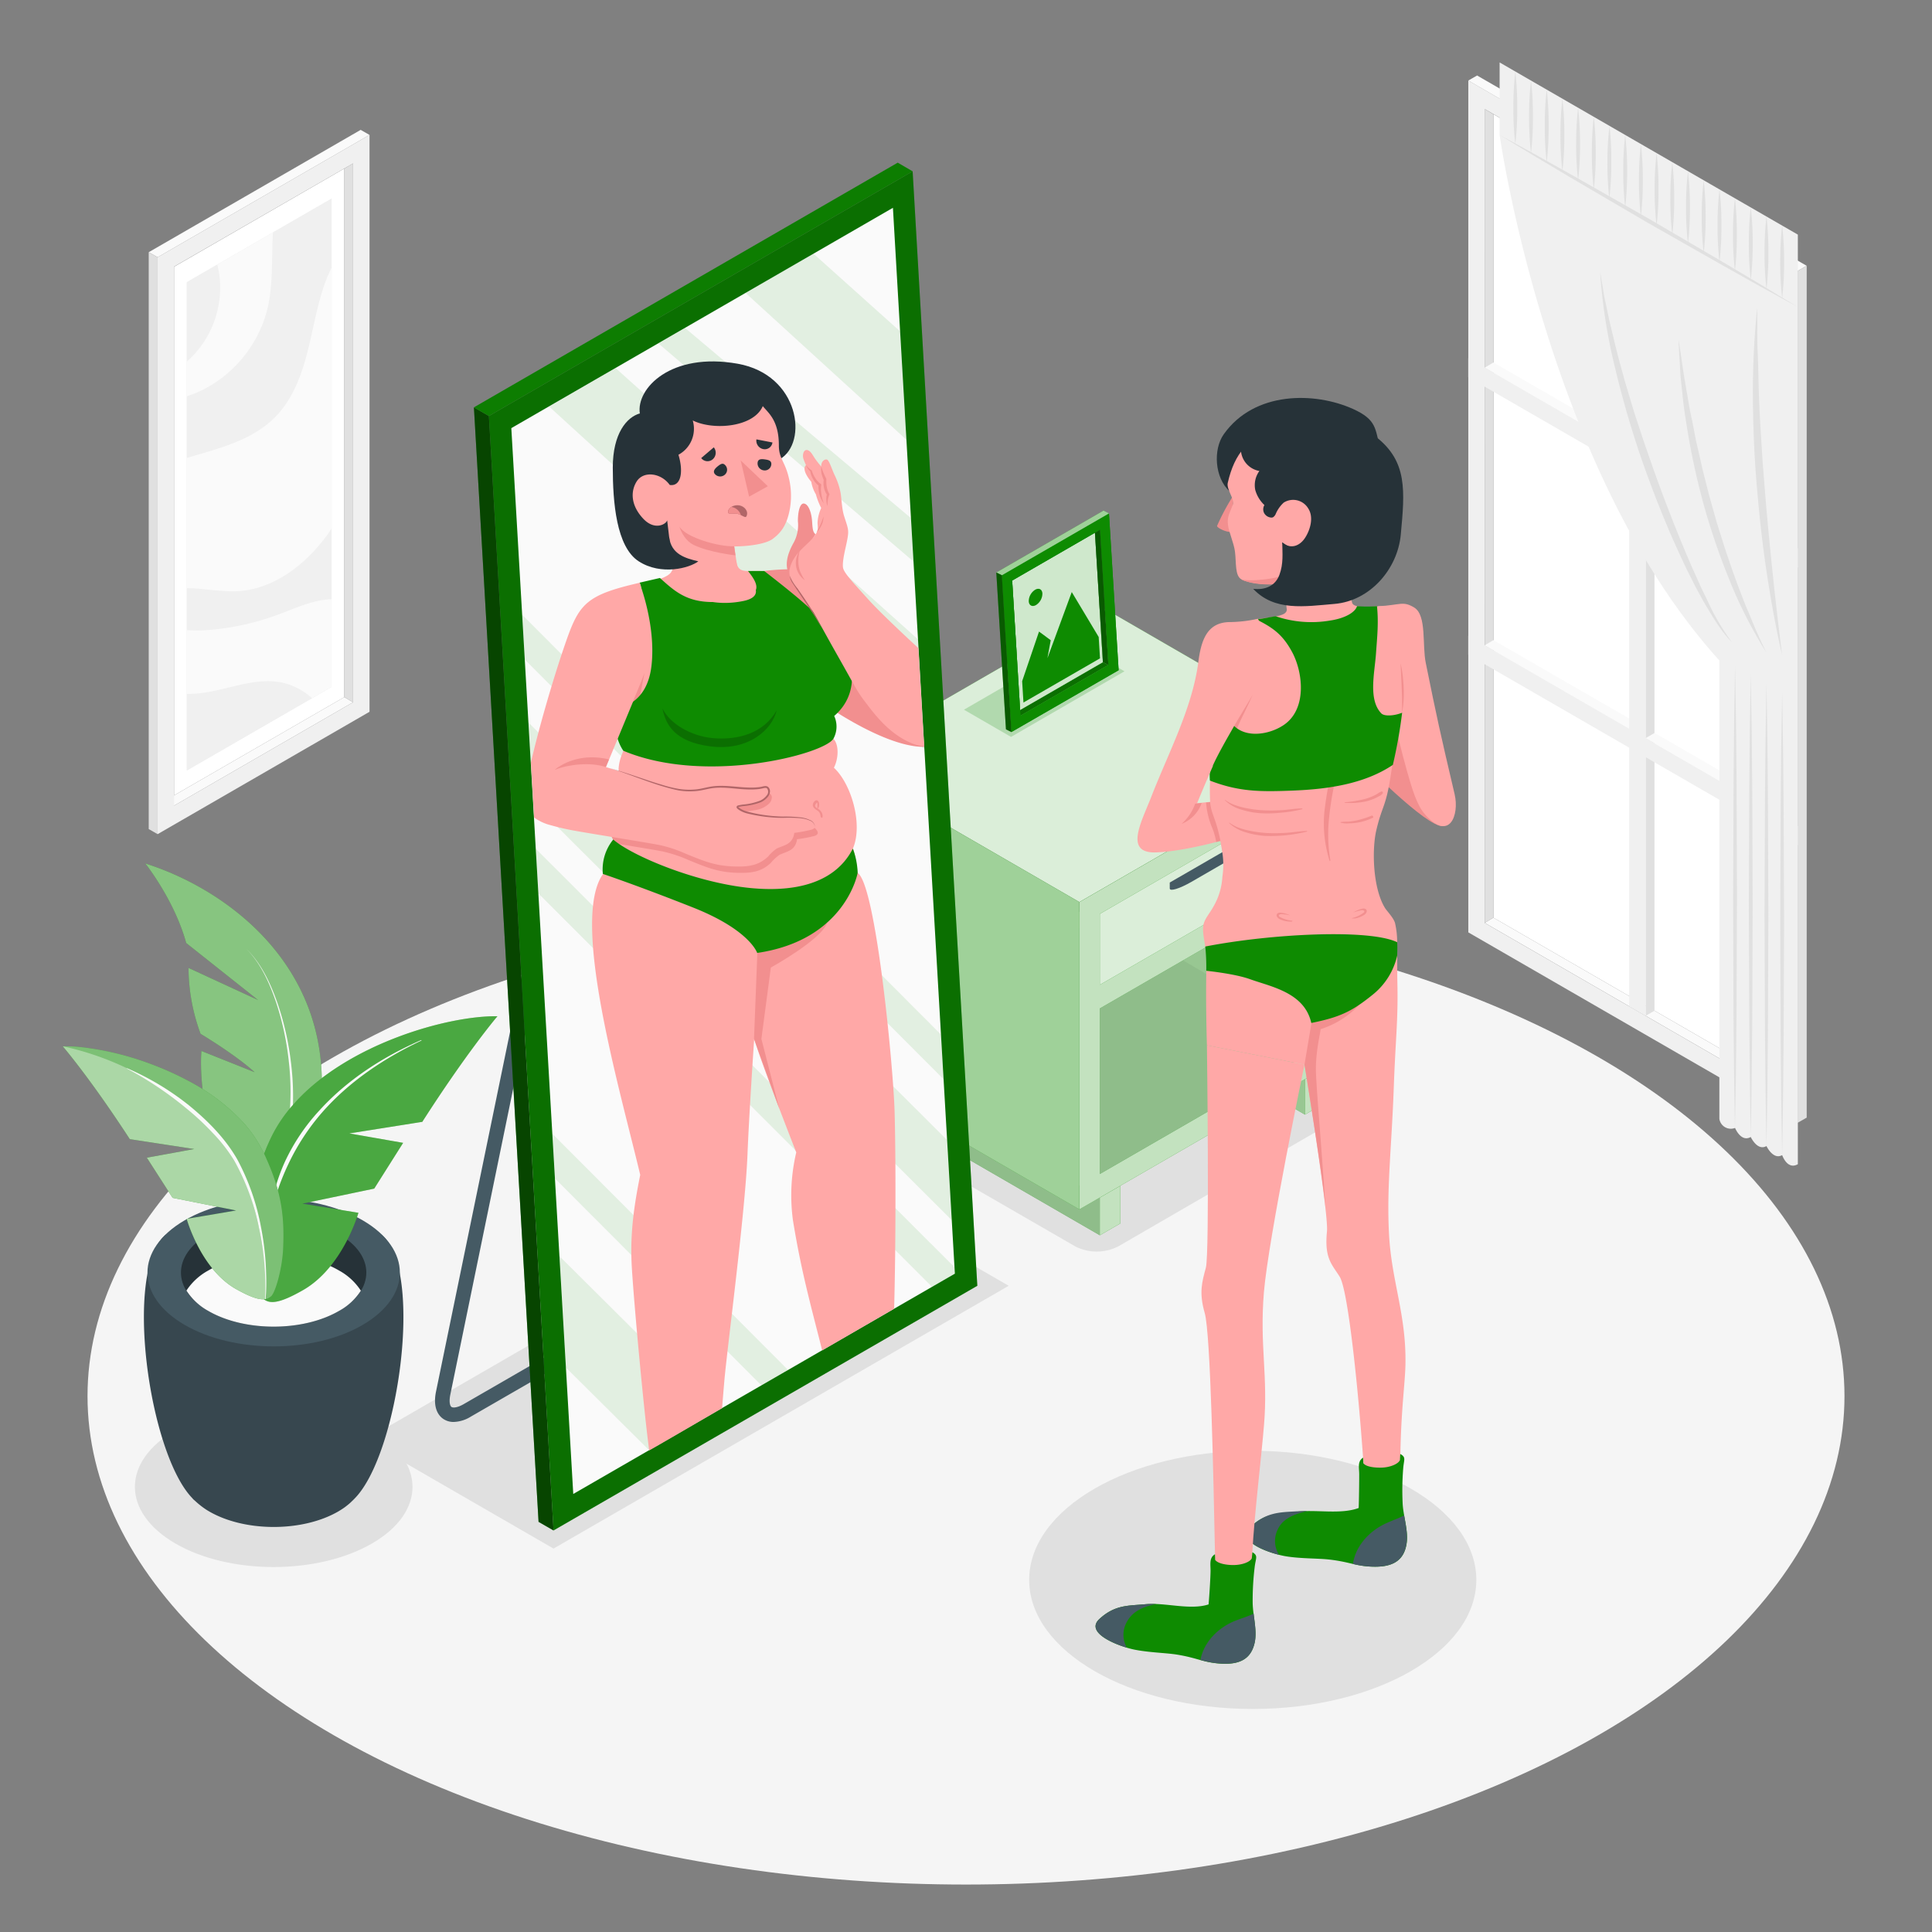 <svg xmlns="http://www.w3.org/2000/svg" viewBox="0 0 500 500"><rect x="0" y="0" width="500" height="500" fill="#808080" stroke="none"/><g id="freepik--Floor--inject-134"><ellipse id="freepik--floor--inject-134" cx="250" cy="361.32" rx="227.35" ry="126.4" style="fill:#f5f5f5"></ellipse></g><g id="freepik--Shadows--inject-134"><path id="freepik--Shadow--inject-134" d="M350,281l-70.63-40.75a12.28,12.28,0,0,0-11.12,0l-60.59,35.14c-3.07,1.78-3.07,4.66,0,6.43l70.62,40.75a12.25,12.25,0,0,0,11.12,0L350,287.46C353,285.68,353,282.8,350,281Z" style="fill:#e0e0e0"></path><ellipse id="freepik--shadow--inject-134" cx="324.21" cy="408.87" rx="57.86" ry="33.41" style="fill:#e0e0e0"></ellipse><polygon id="freepik--shadow--inject-134" points="261.05 332.76 143.25 400.77 94.51 372.63 212.31 304.62 261.05 332.76" style="fill:#e0e0e0"></polygon><path id="freepik--shadow--inject-134" d="M45.41,370.12c-14,8.11-14,21.24,0,29.35s36.79,8.1,50.83,0,14-21.24,0-29.35S59.44,362,45.41,370.12Z" style="fill:#e0e0e0"></path></g><g id="freepik--Picture--inject-134"><g id="freepik--picture--inject-134"><g id="freepik--Frame--inject-134"><polygon points="42.79 207.15 45.05 208.5 91.37 181.75 89.11 180.41 42.79 207.15" style="fill:#fafafa"></polygon><polygon points="89.11 180.41 45.05 205.84 45.05 69.04 89.11 43.62 89.11 180.41" style="fill:#fff"></polygon><path d="M95.63,34.92,40.79,66.58v149.3l54.84-31.67ZM91.37,181.75,45.05,208.5V69L91.37,42.3Z" style="fill:#f0f0f0"></path><polygon points="91.37 181.75 89.11 180.41 89.11 43.62 91.37 42.3 91.37 181.75" style="fill:#e0e0e0"></polygon><polygon points="95.63 34.92 93.34 33.61 38.49 65.27 40.79 66.58 95.63 34.92" style="fill:#fafafa"></polygon><polygon points="38.49 65.27 40.79 66.58 40.79 215.88 38.49 214.56 38.49 65.27" style="fill:#e0e0e0"></polygon></g><g id="freepik--Land--inject-134"><polygon points="85.81 177.77 48.35 199.4 48.35 73.03 85.81 51.4 85.81 177.77" style="fill:#f0f0f0"></polygon></g><g id="freepik--land--inject-134"><polygon points="85.81 177.77 48.35 199.4 48.35 73.03 85.81 51.4 85.81 177.77" style="fill:#f0f0f0"></polygon></g><path d="M48.35,163.07a35.52,35.52,0,0,0,5.36,0,67.55,67.55,0,0,0,18.24-4c4.53-1.67,9.06-3.84,13.86-4v22.69l-5.07,2.93a17,17,0,0,0-7-3.86c-7.22-1.9-14.62,1.73-22,2.58a29.66,29.66,0,0,1-3.4.17Z" style="fill:#fafafa"></path><path d="M48.35,118.51c8.38-2.48,17-4.54,23-10.69,4.82-5,7.09-11.82,8.68-18.55s2.67-13.68,5.72-19.89c0-.06.07-.11.1-.18v67.54c-.47.7-.94,1.4-1.44,2.08C78.87,146.27,70.76,152.5,61.5,153c-4.35.23-8.84-.79-13.15-.78Z" style="fill:#fafafa"></path><path d="M48.35,93.59a25.54,25.54,0,0,0,8.3-23.24c-.12-.63-.26-1.25-.42-1.87l14.41-8.32c-.06,1-.11,1.9-.13,2.84-.15,5.5,0,11.07-1.18,16.44a32.31,32.31,0,0,1-16.42,21.22,30.26,30.26,0,0,1-4.56,1.9Z" style="fill:#fafafa"></path></g></g><g id="freepik--Window--inject-134"><g id="freepik--window--inject-134"><g id="freepik--window--inject-134"><g id="freepik--frame--inject-134"><polygon points="463.28 281.83 461.02 283.17 384.24 238.84 386.49 237.49 463.28 281.83" style="fill:#fafafa"></polygon><polygon points="386.49 237.49 461.02 280.52 461.02 72.56 386.49 29.55 386.49 237.49" style="fill:#fff"></polygon><path d="M380,241.3l85.3,49.25V70.1L380,20.85Zm4.26-213.07L461,72.56V283.17l-76.78-44.33Z" style="fill:#f0f0f0"></path><polygon points="384.24 238.84 386.49 237.49 386.49 29.55 384.24 28.23 384.24 238.84" style="fill:#e0e0e0"></polygon><polygon points="461.02 208.69 461.02 211.34 384.24 167.01 386.49 165.66 461.02 208.69" style="fill:#fafafa"></polygon><polygon points="461.02 136.83 461.02 139.48 384.24 95.15 386.49 93.81 461.02 136.83" style="fill:#fafafa"></polygon><polygon points="379.98 20.85 382.27 19.54 467.57 68.79 465.28 70.1 379.98 20.85" style="fill:#fafafa"></polygon><polygon points="467.57 68.79 465.28 70.1 465.28 290.55 467.57 289.24 467.57 68.79" style="fill:#e0e0e0"></polygon><polygon points="428.18 53.6 425.89 52.27 425.89 262.89 428.18 261.58 428.18 53.6" style="fill:#e0e0e0"></polygon></g><polygon points="421.63 49.83 425.89 52.27 425.89 262.89 421.63 260.43 421.63 49.83" style="fill:#f0f0f0"></polygon><polygon points="379.98 92.69 379.98 97.61 465.28 146.86 465.28 141.94 379.98 92.69" style="fill:#f0f0f0"></polygon><polygon points="379.98 164.54 379.98 169.45 465.28 218.7 465.28 213.79 379.98 164.54" style="fill:#f0f0f0"></polygon><polygon points="425.89 119.2 428.18 117.87 461.02 136.83 461.02 139.48 425.89 119.2" style="fill:#fafafa"></polygon><polygon points="425.89 191.03 428.18 189.7 461.02 208.66 461.02 211.31 425.89 191.03" style="fill:#fafafa"></polygon></g><g id="freepik--Curtains--inject-134"><path d="M388.1,16.16V34.92s12.19,86.77,56.87,136V289.56a3,3,0,0,0,4.06,2.35s1.54,3.8,4.06,2.34c0,0,1.71,3.71,4.07,2.35,0,0,1.74,3.68,4.06,2.34,0,0,1.33,3.93,4.06,2.35V60.72Z" style="fill:#f0f0f0"></path><path d="M449,291.91c-.21-10-.3-20-.38-30L448.53,232l.12-29.95.14-15,.24-15,.25,15,.14,15,.11,29.95L449.41,262C449.33,271.94,449.24,281.92,449,291.91Z" style="fill:#e0e0e0"></path><path d="M453.09,294.25c-.2-10-.3-20-.38-29.95l-.12-30,.12-29.95.14-15,.24-15,.25,15,.14,15,.11,29.95-.11,30C453.4,274.29,453.3,284.27,453.09,294.25Z" style="fill:#e0e0e0"></path><path d="M457.16,296.6c-.21-10-.31-20-.39-30l-.11-29.95.11-29.95.14-15,.25-15,.24,15,.14,15,.11,29.95-.11,29.95C457.46,276.63,457.36,286.62,457.16,296.6Z" style="fill:#e0e0e0"></path><path d="M461.22,298.94c-.21-10-.31-20-.39-29.95l-.11-30,.11-29.95.14-15,.25-15,.24,15,.14,15,.12,29.95-.12,30C461.52,279,461.42,289,461.22,298.94Z" style="fill:#e0e0e0"></path><path d="M388.1,34.92c6.53,3.53,13,7.16,19.49,10.81l19.35,11L446.18,68l9.57,5.69,9.53,5.78-9.77-5.36-9.72-5.45-19.35-11L407.2,46.39C400.81,42.61,394.43,38.81,388.1,34.92Z" style="fill:#e0e0e0"></path><path d="M448.25,166.25c-3-3.05-5.16-6.86-7.34-10.53l-1.56-2.82c-.51-.94-1-1.91-1.47-2.86l-1.45-2.87-1.36-2.92c-3.64-7.77-6.8-15.75-9.68-23.83a251.61,251.61,0,0,1-7.28-24.66,143.54,143.54,0,0,1-4-25.38c.37,2.11.73,4.22,1.06,6.32L416.51,83c1,4.15,1.95,8.3,3.11,12.4l.84,3.08.92,3.07c.61,2,1.18,4.09,1.86,6.11l2,6.09,2.08,6q4.23,12.08,9.2,23.86l1.25,2.94,1.32,2.91c.44,1,.86,2,1.32,2.92l1.4,2.87A57.8,57.8,0,0,0,448.25,166.25Z" style="fill:#e0e0e0"></path><path d="M457.15,168.88A116.67,116.67,0,0,1,447.54,150a176.52,176.52,0,0,1-6.82-20.13,184.73,184.73,0,0,1-4.37-20.8c-.62-3.48-.91-7-1.31-10.53-.2-1.76-.24-3.53-.36-5.3s-.2-3.53-.27-5.29c.6,3.49,1,7,1.6,10.46l.9,5.21c.27,1.74.62,3.46,1,5.19l1,5.17,1.18,5.14.57,2.57.66,2.55c.44,1.7.85,3.41,1.32,5.1l1.43,5.07c.47,1.7,1.05,3.36,1.55,5s1.07,3.35,1.63,5l.85,2.5.89,2.48.9,2.48.95,2.45c.61,1.66,1.3,3.27,2,4.9Q454.79,164.15,457.15,168.88Z" style="fill:#e0e0e0"></path><path d="M461.22,169.56c-1.71-7.33-3-14.75-4.12-22.2s-1.89-15-2.51-22.46-.91-15-.94-22.58a212.45,212.45,0,0,1,1.1-22.56c.1,3.77-.05,7.52.13,11.28s.19,7.5.33,11.25.33,7.49.58,11.23l.35,5.62.44,5.61c.58,7.48,1.29,14.95,2.06,22.41S460.27,162.09,461.22,169.56Z" style="fill:#e0e0e0"></path><path d="M392.16,18.5a79.79,79.79,0,0,1,.5,9.38,75.49,75.49,0,0,1-.5,9.38,75.49,75.49,0,0,1-.5-9.38A79.79,79.79,0,0,1,392.16,18.5Z" style="fill:#e0e0e0"></path><path d="M396.22,20.85a75.59,75.59,0,0,1,.5,9.38,75.59,75.59,0,0,1-.5,9.38,79.67,79.67,0,0,1-.5-9.38A79.67,79.67,0,0,1,396.22,20.85Z" style="fill:#e0e0e0"></path><path d="M400.29,23.19a79.79,79.79,0,0,1,.5,9.38,79.84,79.84,0,0,1-.5,9.39,75.75,75.75,0,0,1-.5-9.39A75.7,75.7,0,0,1,400.29,23.19Z" style="fill:#e0e0e0"></path><path d="M404.35,25.54a79.67,79.67,0,0,1,.5,9.38,79.67,79.67,0,0,1-.5,9.38,75.59,75.59,0,0,1-.5-9.38A75.59,75.59,0,0,1,404.35,25.54Z" style="fill:#e0e0e0"></path><path d="M408.41,27.88a79.84,79.84,0,0,1,.5,9.39,75.7,75.7,0,0,1-.5,9.38,75.7,75.7,0,0,1-.5-9.38A79.84,79.84,0,0,1,408.41,27.88Z" style="fill:#e0e0e0"></path><path d="M412.47,30.23a75.59,75.59,0,0,1,.5,9.38,75.59,75.59,0,0,1-.5,9.38,79.67,79.67,0,0,1-.5-9.38A79.67,79.67,0,0,1,412.47,30.23Z" style="fill:#e0e0e0"></path><path d="M416.54,32.58A79.56,79.56,0,0,1,417,42a79.79,79.79,0,0,1-.5,9.38A75.7,75.7,0,0,1,416,42,75.49,75.49,0,0,1,416.54,32.58Z" style="fill:#e0e0e0"></path><path d="M420.6,34.92a79.67,79.67,0,0,1,.5,9.38,79.56,79.56,0,0,1-.5,9.38,75.49,75.49,0,0,1-.5-9.38A75.59,75.59,0,0,1,420.6,34.92Z" style="fill:#e0e0e0"></path><path d="M424.66,37.27a79.56,79.56,0,0,1,.5,9.38,75.7,75.7,0,0,1-.5,9.38,75.7,75.7,0,0,1-.5-9.38A79.56,79.56,0,0,1,424.66,37.27Z" style="fill:#e0e0e0"></path><path d="M428.72,39.61a75.7,75.7,0,0,1,.5,9.38,75.49,75.49,0,0,1-.5,9.38,79.56,79.56,0,0,1-.5-9.38A79.79,79.79,0,0,1,428.72,39.61Z" style="fill:#e0e0e0"></path><path d="M432.79,42a77.46,77.46,0,0,1,.49,9.38,77.67,77.67,0,0,1-.49,9.38,75.7,75.7,0,0,1-.5-9.38A75.49,75.49,0,0,1,432.79,42Z" style="fill:#e0e0e0"></path><path d="M436.85,44.3a79.79,79.79,0,0,1,.5,9.38,79.56,79.56,0,0,1-.5,9.38,75.49,75.49,0,0,1-.5-9.38A75.7,75.7,0,0,1,436.85,44.3Z" style="fill:#e0e0e0"></path><path d="M440.91,46.65a79.56,79.56,0,0,1,.5,9.38,75.59,75.59,0,0,1-.5,9.38,75.59,75.59,0,0,1-.5-9.38A79.56,79.56,0,0,1,440.91,46.65Z" style="fill:#e0e0e0"></path><path d="M445,49a75.7,75.7,0,0,1,.5,9.38,75.49,75.49,0,0,1-.5,9.38,79.56,79.56,0,0,1-.5-9.38A79.79,79.79,0,0,1,445,49Z" style="fill:#e0e0e0"></path><path d="M449,51.34a77.57,77.57,0,0,1,.49,9.38A77.57,77.57,0,0,1,449,70.1a75.59,75.59,0,0,1-.5-9.38A75.59,75.59,0,0,1,449,51.34Z" style="fill:#e0e0e0"></path><path d="M453.1,53.68a79.79,79.79,0,0,1,.5,9.38,79.84,79.84,0,0,1-.5,9.39,75.75,75.75,0,0,1-.5-9.39A75.7,75.7,0,0,1,453.1,53.68Z" style="fill:#e0e0e0"></path><path d="M457.16,56a79.67,79.67,0,0,1,.5,9.38,75.59,75.59,0,0,1-.5,9.38,75.59,75.59,0,0,1-.5-9.38A79.67,79.67,0,0,1,457.16,56Z" style="fill:#e0e0e0"></path><path d="M461.22,58.37a75.75,75.75,0,0,1,.5,9.39,75.7,75.7,0,0,1-.5,9.38,79.79,79.79,0,0,1-.5-9.38A79.84,79.84,0,0,1,461.22,58.37Z" style="fill:#e0e0e0"></path></g></g></g><g id="freepik--Plant--inject-134"><g id="freepik--Pot--inject-134"><g id="freepik--pot--inject-134"><g id="freepik--pot--inject-134"><path d="M49.76,387.71c-11.26-11.63-17.88-58.93-6.89-68.15h55.9c11,9.22,4.38,56.51-6.88,68.14l-.31.32-.39.38a13.21,13.21,0,0,1-1,.92l-.26.21c-.28.22-.55.44-.85.65-.48.34-1,.66-1.46.94-9.27,5.41-24.29,5.41-33.55,0h0a15.78,15.78,0,0,1-1.46-.95c-.28-.2-.54-.4-.79-.6l-.34-.27c-.35-.29-.67-.58-1-.88L50,388Z" style="fill:#37474f"></path><path d="M93.92,315.85c12.75,7.45,12.75,19.52,0,27s-33.44,7.44-46.19,0-12.76-19.52,0-27S81.16,308.4,93.92,315.85Z" style="fill:#455a64"></path><path d="M87.78,319.43c9.37,5.47,9.37,14.34,0,19.81s-24.55,5.46-33.92,0-9.37-14.34,0-19.81S78.42,314,87.78,319.43Z" style="fill:#263238"></path><path d="M53.86,328.83c9.37-5.47,24.56-5.47,33.92,0a15.66,15.66,0,0,1,5.61,5.2,15.59,15.59,0,0,1-5.61,5.21c-9.36,5.46-24.55,5.46-33.92,0A15.67,15.67,0,0,1,48.25,334,15.74,15.74,0,0,1,53.86,328.83Z" style="fill:#fafafa"></path></g></g><g id="freepik--Plants--inject-134"><path d="M48.19,244.05l18.6,14.76-18-8.31a49.84,49.84,0,0,0,3.12,17.05s8.87,5.29,14,9.94L52.14,272s-1,9.09,2.84,23c1,3.63,5.07,10.57,7.65,15.75a58.94,58.94,0,0,0,4,6.92c.09.15.18.28.28.42q4.74-2.7,9.84-5.24c2.21-4.67,5.11-16.19,6.15-25.62,4-36.12-23.34-56.82-45.29-63.76C37.61,223.47,45.15,232.93,48.19,244.05Z" style="fill:#0E8B01"></path><path d="M48.19,244.05l18.6,14.76-18-8.31a49.84,49.84,0,0,0,3.12,17.05s8.87,5.29,14,9.94L52.14,272s-1,9.09,2.84,23c1,3.63,5.07,10.57,7.65,15.75a58.94,58.94,0,0,0,4,6.92c.09.15.18.28.28.42q4.74-2.7,9.84-5.24c2.21-4.67,5.11-16.19,6.15-25.62,4-36.12-23.34-56.82-45.29-63.76C37.61,223.47,45.15,232.93,48.19,244.05Z" style="fill:#fff;opacity:0.5"></path><path d="M63.75,245.56c3.79,3.82,6,8.85,7.72,13.88a73.16,73.16,0,0,1,3.31,15.62,67.73,67.73,0,0,1-3.94,31.37h0a.52.52,0,0,0,.3.67.52.52,0,0,0,.68-.3h0A68.57,68.57,0,0,0,75.3,275a73.64,73.64,0,0,0-3.58-15.66C69.93,254.34,67.61,249.32,63.75,245.56Z" style="fill:#fafafa"></path><path d="M128.74,263l0,0c-.47.55-8.11,9.64-19.45,27.33l-18.89,3,13.93,2.44-7.48,11.84L78.25,311.5l14.51,2.37s-4,14.16-14.42,20.06c-5.73,3.26-8.54,3.76-10.26,2.12-1.2-1.14-1.48-7.93-2.48-14s-1.09-15.92,4.63-27.81a37.18,37.18,0,0,1,6-8.75C89.93,270.18,115.9,262.81,128.74,263Z" style="fill:#0E8B01"></path><path d="M128.74,263l0,0c-.47.55-8.11,9.64-19.45,27.33l-18.89,3,13.93,2.44-7.48,11.84L78.25,311.5l14.51,2.37s-4,14.16-14.42,20.06c-5.73,3.26-8.54,3.76-10.26,2.12-1.2-1.14-1.48-7.93-2.48-14s-1.09-15.92,4.63-27.81a37.18,37.18,0,0,1,6-8.75C89.93,270.18,115.9,262.81,128.74,263Z" style="fill:#fff;opacity:0.25"></path><path d="M109,269.17c-9.77,4.28-19,10.16-26.27,18.14a51.66,51.66,0,0,0-9,13.36,48.62,48.62,0,0,0-4.11,15.51,0,0,0,0,0,0,.06s.06,0,.06,0a63,63,0,0,1,5-15.09,58.15,58.15,0,0,1,8.67-13.24c7-8,16.06-14.05,25.69-18.6a.05.05,0,0,0,0-.1Z" style="fill:#fafafa"></path><path d="M16.23,270.79h0A38.75,38.75,0,0,1,21,271a75.79,75.79,0,0,1,18.17,4.42c2.17.81,4.35,1.73,6.49,2.75,1.07.51,2.14,1.05,3.18,1.61a52.72,52.72,0,0,1,13.93,10.53,33.07,33.07,0,0,1,4.79,6.74c.17.32.35.62.51.94h0c.41.83.77,1.64,1.12,2.45,4,9.08,4.35,15.38,4.1,22.37-.2,5.42-2,11.61-3.09,12.63a2.68,2.68,0,0,1-.48.35c-1.54,1-4,.41-8.59-2.16-9.21-5.15-12.82-18.19-12.82-18.19l12.79-2.17L44.67,310,38,299.61l12.27-2.24-16.68-2.56c-10.12-15.54-16.92-23.51-17.33-24l0,0Z" style="fill:#0E8B01"></path><path d="M16.23,270.79h0A38.75,38.75,0,0,1,21,271a75.79,75.79,0,0,1,18.17,4.42c2.17.81,4.35,1.73,6.49,2.75,1.07.51,2.14,1.05,3.18,1.61a52.72,52.72,0,0,1,13.93,10.53,33.07,33.07,0,0,1,4.79,6.74c.17.32.35.62.51.94h0c.41.83.77,1.64,1.12,2.45,4,9.08,4.35,15.38,4.1,22.37-.2,5.42-2,11.61-3.09,12.63a2.68,2.68,0,0,1-.48.35c-1.54,1-4,.41-8.59-2.16-9.21-5.15-12.82-18.19-12.82-18.19l12.79-2.17L44.67,310,38,299.61l12.27-2.24-16.68-2.56c-10.12-15.54-16.92-23.51-17.33-24l0,0Z" style="fill:#fff;opacity:0.65"></path><path d="M21,271a75.79,75.79,0,0,1,18.17,4.42c2.17.81,4.35,1.73,6.49,2.75,1.07.51,2.14,1.05,3.18,1.61a52.72,52.72,0,0,1,13.93,10.53,33.07,33.07,0,0,1,4.79,6.74c.17.32.35.62.51.94h0c.41.83.77,1.64,1.12,2.45,4,9.08,4.35,15.38,4.1,22.37-.2,5.42-2,11.61-3.09,12.63a2.68,2.68,0,0,1-.48.35,2.78,2.78,0,0,1-1,.37c1.13-8.4-3-29.71-9.26-38.47-6.51-9.12-21.95-22.34-43.18-26.9l0,0A38,38,0,0,1,21,271Z" style="fill:#0E8B01;opacity:0.3"></path><path d="M68.75,336.18a72,72,0,0,0-1.2-18.58A59.92,59.92,0,0,0,61.38,300c-3.14-5.48-7.67-10-12.47-13.93a70.07,70.07,0,0,0-16-9.6.05.05,0,0,0-.07,0,.07.07,0,0,0,0,.07,90.47,90.47,0,0,1,15.39,10.31A67.14,67.14,0,0,1,55,293.15a41.19,41.19,0,0,1,5.65,7.25A59.35,59.35,0,0,1,67,317.71a71.61,71.61,0,0,1,1.62,18.47.05.05,0,1,0,.1,0Z" style="fill:#fafafa"></path></g></g></g><g id="freepik--side-table--inject-134"><g id="freepik--side-table--inject-134"><g id="freepik--side-table--inject-134"><polygon points="337.72 288.46 327.13 282.34 337.72 279.28 337.72 288.46" style="fill:#0E8B01"></polygon><polygon points="337.72 288.46 327.13 282.34 337.72 279.28 337.72 288.46" style="fill:#fff;opacity:0.6"></polygon><polygon points="337.72 288.46 327.13 282.34 337.72 279.28 337.72 288.46" style="opacity:0.05"></polygon><polygon points="337.72 288.46 343.02 285.4 343.02 276.23 337.72 279.28 337.72 288.46" style="fill:#0E8B01"></polygon><polygon points="337.72 288.46 343.02 285.4 343.02 276.23 337.72 279.28 337.72 288.46" style="fill:#fff;opacity:0.75"></polygon><polygon points="284.64 309.93 284.64 319.69 221.91 283.42 221.91 273.66 284.64 309.93" style="fill:#0E8B01"></polygon><polygon points="284.64 309.93 284.64 319.69 221.91 283.42 221.91 273.66 284.64 309.93" style="fill:#fff;opacity:0.6"></polygon><polygon points="284.64 309.93 284.64 319.69 221.91 283.42 221.91 273.66 284.64 309.93" style="opacity:0.1"></polygon><polygon points="284.64 319.69 289.94 316.63 289.94 306.87 284.64 309.93 284.64 319.69" style="fill:#0E8B01"></polygon><polygon points="284.64 319.69 289.94 316.63 289.94 306.87 284.64 309.93 284.64 319.69" style="fill:#fff;opacity:0.75"></polygon><polygon points="216.61 197.18 279.34 233.45 279.34 312.99 216.61 276.72 216.61 197.18" style="fill:#0E8B01"></polygon><polygon points="216.61 197.18 279.34 233.45 279.34 312.99 216.61 276.72 216.61 197.18" style="fill:#fff;opacity:0.6"></polygon><polygon points="279.34 233.45 348.32 193.63 348.32 273.17 279.34 312.99 279.34 233.45" style="fill:#0E8B01"></polygon><polygon points="279.34 233.45 348.32 193.63 348.32 273.17 279.34 312.99 279.34 233.45" style="fill:#fff;opacity:0.75"></polygon><polygon points="348.32 193.63 285.59 157.35 216.61 197.18 279.34 233.45 348.32 193.63" style="fill:#0E8B01"></polygon><polygon points="348.32 193.63 285.59 157.35 216.61 197.18 279.34 233.45 348.32 193.63" style="fill:#fff;opacity:0.85"></polygon><polygon points="284.64 260.99 343.02 227.28 343.02 270.11 284.64 303.82 284.64 260.99" style="fill:#0E8B01"></polygon><polygon points="284.64 260.99 343.02 227.28 343.02 270.11 284.64 303.82 284.64 260.99" style="fill:#fff;opacity:0.6"></polygon><polygon points="343.02 270.11 306.18 248.55 284.64 260.99 284.64 303.82 343.02 270.11" style="opacity:0.1"></polygon><polygon points="343.02 270.11 306.18 248.55 343.02 227.28 343.02 270.11" style="opacity:0.05"></polygon><polygon points="284.64 236.51 343.02 202.8 343.02 221.16 284.64 254.87 284.64 236.51" style="fill:#0E8B01"></polygon><polygon points="284.64 236.51 343.02 202.8 343.02 221.16 284.64 254.87 284.64 236.51" style="fill:#fff;opacity:0.85"></polygon><path d="M302.73,229.93c0,.84,2.53.07,5.65-1.73l9.9-5.72c3.12-1.8,5.65-3.94,5.65-4.79v-1.53l-21.2,12.24Z" style="fill:#455a64"></path></g><polygon points="261.65 190.71 249.47 183.67 278.83 166.69 291.02 173.73 261.65 190.71" style="fill:#0E8B01;opacity:0.2"></polygon><g id="freepik--picture--inject-134"><g id="freepik--frame--inject-134"><polygon points="262.69 184.5 264.1 185.24 286.85 172.1 285.43 171.37 262.69 184.5" style="fill:#0E8B01"></polygon><polygon points="262.69 184.5 264.1 185.24 286.85 172.1 285.43 171.37 262.69 184.5" style="opacity:0.2"></polygon><polygon points="285.43 171.37 264.01 183.74 261.95 150.23 283.37 137.87 285.43 171.37" style="fill:#0E8B01"></polygon><g style="opacity:0.8"><polygon points="285.43 171.37 264.01 183.74 261.95 150.23 283.37 137.87 285.43 171.37" style="fill:#fff"></polygon></g><path d="M287,132.86l-27.74,16,2.49,40.59,27.75-16Zm-.17,39.25L264.1,185.24l-2.15-35,22.74-13.14Z" style="fill:#0E8B01"></path><path d="M287,132.86l-27.74,16,2.49,40.59,27.75-16Zm-.17,39.25L264.1,185.24l-2.15-35,22.74-13.14Z" style="fill:#0E8B01"></path><polygon points="286.85 172.1 285.43 171.37 283.37 137.87 284.69 137.09 286.85 172.1" style="fill:#0E8B01"></polygon><polygon points="286.85 172.1 285.43 171.37 283.37 137.87 284.69 137.09 286.85 172.1" style="opacity:0.35"></polygon><polygon points="287.02 132.86 285.59 132.14 257.84 148.16 259.28 148.88 287.02 132.86" style="fill:#0E8B01"></polygon><polygon points="287.02 132.86 285.59 132.14 257.84 148.16 259.28 148.88 287.02 132.86" style="fill:#fff;opacity:0.6"></polygon><polygon points="257.84 148.16 259.28 148.88 261.77 189.47 260.34 188.75 257.84 148.16" style="fill:#0E8B01"></polygon><polygon points="257.84 148.16 259.28 148.88 261.77 189.47 260.34 188.75 257.84 148.16" style="opacity:0.35"></polygon></g><g id="freepik--land--inject-134"><polygon points="284.68 170.38 264.87 181.81 264.53 176.29 268.9 163.45 271.93 165.69 271.07 170.34 277.37 153.22 284.34 164.85 284.68 170.38" style="fill:#0E8B01"></polygon><path d="M267.89,152.63a3.55,3.55,0,0,0-1.65,3c.07,1.08.91,1.51,1.89.95a3.55,3.55,0,0,0,1.64-3C269.7,152.49,268.86,152.07,267.89,152.63Z" style="fill:#0E8B01"></path></g></g></g></g><g id="freepik--Mirror--inject-134"><g id="freepik--mirror--inject-134"><g id="freepik--mirror--inject-134"><path d="M117.44,368a8.92,8.92,0,0,0,4.41-1.38L204.37,319c5-2.86,9.76-9.5,10.93-15.1l25.16-120.77a1.87,1.87,0,0,0-3.67-.76L211.63,303.12c-.94,4.53-5.13,10.31-9.13,12.63L120,363.39c-1.59.92-2.73,1-3.15.73s-.68-1.41-.3-3.22l24.76-120.52a1.87,1.87,0,0,0-3.67-.75L112.84,360.15c-.89,4.34.74,6.25,1.79,7A4.67,4.67,0,0,0,117.44,368Z" style="fill:#455a64"></path><polygon points="252.93 332.76 143.25 396.08 126.52 107.66 236.19 44.34 252.93 332.76" style="fill:#0E8B01"></polygon><polygon points="252.93 332.76 143.25 396.08 126.52 107.66 236.19 44.34 252.93 332.76" style="opacity:0.2"></polygon><polygon points="247.12 329.62 231.09 53.78 132.33 110.8 148.36 386.64 247.12 329.62" style="fill:#fafafa"></polygon><polygon points="122.65 105.42 126.52 107.66 143.25 396.08 139.38 393.85 122.65 105.42" style="fill:#0E8B01"></polygon><polygon points="122.65 105.42 126.52 107.66 143.25 396.08 139.38 393.85 122.65 105.42" style="opacity:0.5"></polygon><polygon points="232.33 42.1 236.19 44.34 126.52 107.66 122.65 105.42 232.33 42.1" style="fill:#0E8B01"></polygon><polygon points="232.33 42.1 236.19 44.34 126.52 107.66 122.65 105.42 232.33 42.1" style="opacity:0.1"></polygon><g style="opacity:0.1"><polygon points="247.02 327.95 138.66 219.66 139.33 231.22 241.21 333.03 247.12 329.62 247.02 327.95" style="fill:#0E8B01"></polygon><polygon points="167.99 375.31 185.26 365.34 144.78 325.09 146.46 353.93 167.99 375.31" style="fill:#0E8B01"></polygon><polygon points="142.94 293.41 143.62 304.98 197.05 358.53 203.95 354.54 142.94 293.41" style="fill:#0E8B01"></polygon><polygon points="170.41 88.89 236.41 145.32 235.76 134.09 177.32 84.9 170.41 88.89" style="fill:#0E8B01"></polygon><polygon points="210.53 65.65 192.94 75.8 234.58 113.81 232.95 85.76 210.53 65.65" style="fill:#0E8B01"></polygon><polygon points="246.32 315.78 245.11 295.05 136.76 186.98 137.96 207.71 246.32 315.78" style="fill:#0E8B01"></polygon><polygon points="135.81 170.68 244.2 279.31 243.52 267.74 135.14 159.11 135.81 170.68" style="fill:#0E8B01"></polygon><polygon points="237.58 165.47 159.34 95.28 142.12 105.22 239.23 193.86 237.58 165.47" style="fill:#0E8B01"></polygon></g></g><g id="freepik--Character--inject-134"><g id="freepik--Body--inject-134"><path d="M231.52,287.63c-.33-11.42-4.82-58.63-9.56-61.71,0,0-.5-4.65-1.24-6.3,2.69-6.28-.41-16.78-4.9-20.93,1.25-2.52,1.31-6-.14-7.5l-1.76-8.56c6.52-8.52,1-15.82-2.44-20.78-6.84-9.91-10-14-15.21-14.09-3.57,0-5.28.45-5.67-2.4s-16.37,1-16.37,1h-.18c.35,2.92-2.69,3.42-12.52,6.21-4.31,1.22-4.49,7.86-3.26,13.12.53,2.28-2.54,13,1.33,17.54l1.73,11.09c-1.89,4.21-1.56,7.41.66,9.08-3.71,2.88-5.84,10.08-3.28,13.89-.65,3-.22,3.54-2.64,8.9-8.49,11.84,4.27,55.36,9.62,77.87-2,9.89-2.63,16.57-2.15,24.35.62,9.93,3.14,37.18,4.47,46.94,0,.11,18.87-10.93,18.87-10.93.16-2.1.35-4.35.56-6.84.69-8.18,5.38-43.48,6-58.61.43-10.92,1.74-30.08,1.74-30.08,2,6.7,10.89,29.35,10.89,29.35a48.41,48.41,0,0,0-.86,17.55c2.18,13.41,4.64,22.05,7.57,33.7L231.4,338.7C231.83,323.57,231.85,299,231.52,287.63Z" style="fill:#ffa8a7"></path><path d="M163.32,182.63s2.74-6.27,3.46-8.47l-1.73,9.13Z" style="fill:#f28f8f"></path><path d="M196,246.62l-.86,22.25,6.52,18-4.61-18,2.44-18.47s13.28-7.32,14.54-11.59Z" style="fill:#f28f8f"></path><path d="M212.51,210.05a2.76,2.76,0,0,0-.55-.58c-.22-.16-.46-.29-.68-.45a.66.66,0,0,1-.33-.53.89.89,0,0,1,.11-.31,1.55,1.55,0,0,1,.35-.44.11.11,0,0,1,.07,0l0,0a1.55,1.55,0,0,1,.06.31c0,.35,0,.69,0,1,0,.08.09.26.18.15a1.74,1.74,0,0,0,.26-1.14,1.07,1.07,0,0,0-.3-.8c-.56-.5-1.22.37-1.31.88-.14.76.57,1.25,1.11,1.6a1.74,1.74,0,0,1,.66.66,3,3,0,0,1,.25.94c0,.18.4.46.47.17A1.9,1.9,0,0,0,212.51,210.05Z" style="fill:#f28f8f"></path><path d="M209.63,213.65a20.5,20.5,0,0,0-6.17-.52,40,40,0,0,1-8.51-1,7.31,7.31,0,0,1-3.24-1.39c-.09-.08-.19-.19-.16-.31a.35.35,0,0,1,.29-.19c1.25-.28,2.53-.36,3.77-.61A6.4,6.4,0,0,0,199,208a2.33,2.33,0,0,0,.75-1.67,1.18,1.18,0,0,0-.45-.9.83.83,0,0,0-.51-.13c-.45,0-.95.19-1.41.25a15.08,15.08,0,0,1-1.78.15,33.06,33.06,0,0,1-3.59-.16,30.38,30.38,0,0,0-7.13-.14c-1.25.19-2.46.56-3.72.71a18.23,18.23,0,0,1-6.74-.53c-3.77-1-7.5-2.35-11.24-3.63a15.74,15.74,0,0,0,1.38,2c-4.24,4.19-8.41,9.53-5.85,13.34-.09.42,1.18,1,1.51,1.15,4.95.82,10,1.64,11.34,1.93a35.39,35.39,0,0,1,6.62,2.2c5.22,2.14,8.09,3.33,13.73,3.33,3.59,0,5.6-.75,7.56-2.56a11.19,11.19,0,0,1,2.26-2.1c1.15-.58,2.9-.94,3.71-2a3.75,3.75,0,0,0,.82-2.05,35.07,35.07,0,0,0,4.6-.87c.33-.13.71-.32.77-.67a.88.88,0,0,0-.07-.48A3,3,0,0,0,209.63,213.65Z" style="fill:#f28f8f"></path></g><path id="freepik--Arm--inject-134" d="M239.2,193.29c-10.63.09-27-11.82-27-11.82l-14.46-33.7a59.08,59.08,0,0,1,6.57-.45,13.82,13.82,0,0,1,7.81,2.6c3.06,2,14.07,15.37,22.9,26.43l4.07,15.75.06,1Z" style="fill:#f28f8f"></path><g id="freepik--Bikini--inject-134"><path d="M158.71,217.27c4.86,4.22,21.45,11.21,35.61,12.56,19,1.8,24.5-6.57,26.4-10.21a19.78,19.78,0,0,1,1.24,6.3s-3.09,17.34-26,20.7c0,0-1.88-5.94-16.66-11.78s-23.28-8.67-23.28-8.67A12.2,12.2,0,0,1,158.71,217.27Z" style="fill:#0E8B01"></path><path d="M170.79,149.58c4.45,4,8,7.33,18.14,5.88,8-1.14,8.13-3.36,4.65-7.69h4.19s7.17,5.5,10.9,8.86c4.43,4,6.65,5.24,9.74,10.6,2.14,3.71,4.3,12.19-2.52,18.06a6.56,6.56,0,0,1-.21,5.9c-2.57,4.07-33.2,12-54.35,3.11,0,0-3.26-4.23-1.73-11.09,0,0,7.78-.33,9-10.89s-3.11-21.52-3.11-21.52Z" style="fill:#0E8B01"></path><path d="M201,183.83c-3.29,5.84-9.88,7.82-16.66,7.18-5.33-.5-11-3.62-12.91-7.72.85,4.41,3.3,8.64,12.24,9.85C193.76,194.5,199.87,188.75,201,183.83Z" style="opacity:0.2"></path></g><g id="freepik--Head--inject-134"><path d="M173.75,143.73c-1.17-3.85-13.14-8.94-14.56-22.52-1.16-11.06,6.4-14.17,6.4-14.17-1-6.48,8-16,25.36-12.9,16,2.88,18.28,20.47,10.85,24.72C195.31,122.57,173.75,143.73,173.75,143.73Z" style="fill:#263238"></path><path d="M197.41,105.1c1.39,1.75,4.16,3.63,4.16,10.18,0,3.38,1.56,4.14,2.52,8.16a19.53,19.53,0,0,1,.36,8.08c-.75,4.34-2.34,6.39-4.55,8-1.75,1.25-6.11,1.89-9.86,1.89l.82,5.88s9.77,6.66,1.36,8.28c-12.07,2.34-17.66-4.93-17.66-4.93l-1.9-16c-.21,1-3.19,2.78-6.18-.39-3.2-3.4-3.35-7-1.73-9.62,1.79-2.87,6.36-2.24,8.58.88,3,.44,3.56-3.54,2.25-7.82a7.64,7.64,0,0,0,3.7-8.88C184.59,111.46,195.06,110.58,197.41,105.1Z" style="fill:#ffa8a7"></path><path d="M165.59,107c-3.35.93-7,5.13-7,14s.89,20.52,6.71,24.27,13.16,1.74,15.42,0c-3.23-.77-7-1.76-7.54-6.25,0,0-5.06-1.78-6.91-4.21s-5.6-8.51-5.18-14.59S165.59,107,165.59,107Z" style="fill:#263238"></path><path d="M193.2,133.58c-.31.68-1.21-.38-2.36-.6s-2.43.24-2.43-.41c0-1.27,1.59-2,2.92-1.78S193.79,132.31,193.2,133.58Z" style="fill:#b16668"></path><path d="M189.28,131.19h0a1.68,1.68,0,0,0-.83,1.38c0,.65,1.27.18,2.43.41a3.43,3.43,0,0,1,.85.3h0A3.07,3.07,0,0,0,189.28,131.19Z" style="fill:#f28f8f"></path><polygon points="191.69 119.16 193.87 128.53 198.72 125.84 191.69 119.16" style="fill:#f28f8f"></polygon><path d="M190,141.38c-3.92.13-12.43-2.19-14.18-5.11,0,0,.93,3.42,3.77,4.79,4,1.92,10.74,2.67,10.74,2.67Z" style="fill:#f28f8f"></path><path d="M196.07,119.72a1.81,1.81,0,0,0,1.54,2,1.7,1.7,0,0,0,2-1.47c.11-1-.65-1.21-1.62-1.35S196.18,118.76,196.07,119.72Z" style="fill:#263238"></path><path d="M185,122.67a1.81,1.81,0,0,0,2.5.25,1.69,1.69,0,0,0,.28-2.43c-.61-.74-1.14-.51-1.91.09S184.38,121.92,185,122.67Z" style="fill:#263238"></path><path d="M184.73,115.77l-3.26,2.78a2.06,2.06,0,0,0,3,.3A2.24,2.24,0,0,0,184.73,115.77Z" style="fill:#263238"></path><path d="M195.76,113.71l4.15.8a2,2,0,0,1-2.41,1.71A2.23,2.23,0,0,1,195.76,113.71Z" style="fill:#263238"></path></g><g id="freepik--arm--inject-134"><path d="M210.92,214c-.07.35-.44.54-.77.68a36.85,36.85,0,0,1-4.6.87,3.78,3.78,0,0,1-.82,2.05c-.81,1.09-2.56,1.45-3.71,2a11.22,11.22,0,0,0-2.26,2.1c-2,1.82-4,2.56-7.56,2.56-5.64,0-8.52-1.18-13.74-3.32a34,34,0,0,0-6.62-2.21c-2.48-.52-17-2.83-21.31-3.6a62.75,62.75,0,0,1-7-1.57,12.13,12.13,0,0,1-4.3-2l-.83-14.21c2-8.71,5.74-21.71,9-31.09,3.5-10.1,5.36-12.28,19.17-15.45a4.74,4.74,0,0,1,.25.69c2.63,12.15-2,30.12-2,30.12l-7,16.9c5.64,1.67,11.24,4,16.92,5.48a18.43,18.43,0,0,0,6.74.52c1.25-.15,2.47-.52,3.72-.71a30.83,30.83,0,0,1,7.12.14,33.35,33.35,0,0,0,3.6.16,17.78,17.78,0,0,0,1.78-.14,11.62,11.62,0,0,1,1.41-.26.78.78,0,0,1,.51.14,1.14,1.14,0,0,1,.44.89,2.31,2.31,0,0,1-.74,1.67A6.36,6.36,0,0,1,194.9,208c-1.25.26-2.53.33-3.77.61-.12,0-.25.07-.29.19s.07.23.16.31a7.1,7.1,0,0,0,3.23,1.39,40.08,40.08,0,0,0,8.52,1,20.52,20.52,0,0,1,6.17.52,3,3,0,0,1,1.92,1.46A.81.81,0,0,1,210.92,214Z" style="fill:#ffa8a7"></path><path d="M156.79,198.51c-3.88-1.32-9.63-.73-13.26.73,2.51-2.05,7.47-4.3,14.08-2.71Z" style="fill:#f28f8f"></path><path d="M210.92,214a2.05,2.05,0,0,0-1.4-1.67,8.22,8.22,0,0,0-2.23-.57,35.71,35.71,0,0,0-4.63-.1,39,39,0,0,1-9.24-1.13,7,7,0,0,1-2.19-.94,2.88,2.88,0,0,1-.49-.41.45.45,0,0,1-.06-.51.61.61,0,0,1,.38-.23c.39-.09.77-.16,1.16-.22a16,16,0,0,0,4.46-1,4.46,4.46,0,0,0,1.72-1.34,1.43,1.43,0,0,0,.12-1.82c-.2-.2-.52-.16-.89-.09a10.35,10.35,0,0,1-1.16.23,16.82,16.82,0,0,1-2.35.12c-3.13,0-6.2-.7-9.25-.4-1.51.13-3,.64-4.57.79a17.46,17.46,0,0,1-4.68-.15c-6.13-1.29-11.77-3.91-17.69-5.74,3,.84,5.91,1.85,8.85,2.83,1.47.5,2.94,1,4.42,1.41a32.21,32.21,0,0,0,4.48,1.11,18,18,0,0,0,4.58.11c1.51-.16,3-.67,4.57-.82,3.14-.31,6.23.33,9.29.37a17.48,17.48,0,0,0,2.29-.11,9.61,9.61,0,0,0,1.12-.22,3.12,3.12,0,0,1,.63-.07,1.07,1.07,0,0,1,.68.28,1.53,1.53,0,0,1,.42,1.27,2.49,2.49,0,0,1-.48,1.17,5,5,0,0,1-1.91,1.48,16.86,16.86,0,0,1-4.59,1c-.37.05-.76.12-1.12.2a.57.57,0,0,0-.12,0s0,0,0,0a2.93,2.93,0,0,0,.4.33,6.33,6.33,0,0,0,2.05.91,39.63,39.63,0,0,0,9.14,1.26,36.28,36.28,0,0,1,4.65.22,7.91,7.91,0,0,1,2.23.64A2.07,2.07,0,0,1,210.92,214Z" style="fill:#b16668"></path></g><g id="freepik--arm--inject-134"><path d="M211.08,138.26s-.53-.24-.72-1.35-.12-1.88-.32-3.12-.79-3.29-1.95-3.47-1.62,2.47-1.59,4.6a9.5,9.5,0,0,1-1.27,5.82c-1.32,2.45-2.4,5.57-.85,8.21Z" style="fill:#f28f8f"></path><path d="M239.19,193.13a10.7,10.7,0,0,1-3.12-.73c-6-2.45-9.76-7.56-12.41-11.07-1.89-2.52-2.23-3.4-6.19-10.41-5.1-9-6.34-11.54-7.56-13.43-1.61-2.51-2.93-4.22-4.63-6.6a4.59,4.59,0,0,1-.93-3.57,8.25,8.25,0,0,1,1.15-2.78c1.15-1.94,3.33-3.6,4.59-5,1.86-2.11,1.57-2.5,1.49-4.19a10,10,0,0,1,.95-3.88,17.4,17.4,0,0,1-1.38-3.54,9.14,9.14,0,0,1-1.19-3.25,9.46,9.46,0,0,1-1.36-2c-.88-1.82,0-2.28,0-2.28s-.28-.58-.65-1.59,0-2.52.95-2.34,1.44,1.41,2.14,2.38,1.5,1.9,1.5,1.9c-.09-1.3.88-2,1.47-1.81s1.2,2.32,1.95,3.94a18.07,18.07,0,0,1,1.58,4.64c.28,1.64.3,4.26,1,6.31,1,3.11,1.2,3.36.7,6-.33,1.78-1.32,5.35-1.07,7.05.21,1.38,2.57,3.84,6.61,8.32,3.46,3.84,11.76,11.48,12.9,12.54l1.42,24.4Z" style="fill:#ffa8a7"></path><path d="M204.38,149a12,12,0,0,0,2,3.28c.74,1.07,1.48,2.14,2.19,3.22s1.43,2.17,2.11,3.28,1.45,2.71,2.1,3.83c-.76-1.05-1.57-2.63-2.3-3.7s-1.45-2.15-2.18-3.22l-2.16-3.24-1.08-1.62A4.54,4.54,0,0,1,204.38,149Z" style="fill:#b16668"></path><path d="M212.56,120.7a9.64,9.64,0,0,0,.56,1.67,16.13,16.13,0,0,0,.74,1.57l0,.08v.12a7.11,7.11,0,0,0,0,.93,7.31,7.31,0,0,0,.11.94,5.85,5.85,0,0,0,.63,1.77l.08.14-.06.12c-.08.2-.16.45-.23.68s-.11.48-.15.73a6.34,6.34,0,0,0-.07.75c0,.26,0,.51,0,.77a4.45,4.45,0,0,1-.31-1.54,4.25,4.25,0,0,1,0-.8,4.77,4.77,0,0,1,.17-.8l0,.25a5.25,5.25,0,0,1-.8-1.94,4.68,4.68,0,0,1-.11-1,4.92,4.92,0,0,1,.08-1.07l0,.2a10.92,10.92,0,0,1-.59-1.72A5.77,5.77,0,0,1,212.56,120.7Z" style="fill:#f28f8f"></path><path d="M208.61,120.35a4.45,4.45,0,0,0,.67.76,6.15,6.15,0,0,0,.76.61l.06,0,0,.1a7.85,7.85,0,0,0,.89,1.9,5.35,5.35,0,0,0,1.38,1.5l.17.13,0,.21a7.08,7.08,0,0,0-.08,1.15,9.4,9.4,0,0,0,.11,1.19,9.68,9.68,0,0,0,.25,1.19c.09.4.24.78.37,1.18a7.37,7.37,0,0,1-.65-1.08,7,7,0,0,1-.45-1.18,7.87,7.87,0,0,1-.23-1.27,5.36,5.36,0,0,1,0-1.32l.13.34a4.62,4.62,0,0,1-.87-.78,4.73,4.73,0,0,1-.67-.94,6.43,6.43,0,0,1-.48-1,5.82,5.82,0,0,1-.28-1.11l.08.13a4.36,4.36,0,0,1-.7-.79A3.51,3.51,0,0,1,208.61,120.35Z" style="fill:#f28f8f"></path><path d="M213.11,133.69a4.93,4.93,0,0,1-.48,2.2,7.23,7.23,0,0,1-1.26,1.87c.14-.35.31-.68.48-1s.33-.66.47-1A16.89,16.89,0,0,0,213.11,133.69Z" style="fill:#f28f8f"></path><path d="M207,142.47a9.4,9.4,0,0,0-.3,4,6.79,6.79,0,0,0,.57,1.88,13.9,13.9,0,0,0,1,1.79,5.42,5.42,0,0,1-2.24-3.57A5.5,5.5,0,0,1,207,142.47Z" style="fill:#f28f8f"></path></g></g></g></g><g id="freepik--character--inject-134"><g id="freepik--character--inject-134"><path d="M373.4,213.81c-4.32.28-21.45-17.31-21.45-17.31,2-2.19,5.44-6.17,9.35-7.72C365.09,199.53,369.54,203,373.4,213.81Z" style="fill:#f28f8f"></path><g id="freepik--arm--inject-134"><path d="M356.69,156.9c5.78-.31,6.39-1.46,9.32.34,3.28,2,2,9.82,3,14.43,2.88,14.22,3.66,17.74,7.45,33.89,1.26,5.39-1.34,12.29-7.61,5.28-2.16-2.41-3.36-6.53-4.7-11.21-1.27-4.4-3.5-13.69-3.5-13.69S358.09,168.59,356.69,156.9Z" style="fill:#ffa8a7"></path></g><g id="freepik--body--inject-134"><path d="M361.93,387.74c.05-1.85.23-7.69.4-9.87l.09-1.58c.21-11.84,1.22-18.3,1.31-23.23.23-12.9-3.6-21.42-4.25-33.63s.65-21.85,1.24-38.26c.43-12.2,1.15-17.16.92-27-.07-3.1,0-8.68-.06-10.53a21.54,21.54,0,0,0-.56-4.81c-.42-1.37-2.13-3.1-2.59-3.85-3.12-5.06-3.44-15-2.23-20.16,1.55-6.6,2.48-5.71,3.83-14.87,1-6.45,3-16.89,3.76-23.2,1-8.24,1.38-19.7-6.53-19.86-1.63,0-6.74.75-7.31-.84a41,41,0,0,1-1.14-6.61c-5.45.7-11.05,1.42-16.55,2.06.18,1.94.55,3.56.68,5.61,0,.36.37,1-.48,1.64s-3.43,1-4.83,1.19a18.45,18.45,0,0,0-2.5.38c-4.92,1.46-5.16,2.32-8.26,7.43-2.57,4.23-7,13.25-7.33,18.63s1.17,8.08,3.91,11.9a58.06,58.06,0,0,0-.25,9.53c.42,3.6,1.8,4,3.15,12.91a20.42,20.42,0,0,1,0,6.2,17.18,17.18,0,0,1-2.32,7.71c-.88,1.62-2,2.8-2.48,4.32-.75,2.35.85,6.58.73,9.69-.34,9,.07,21.88.07,21.88l25.25,5s6.28,38.5,5.82,43.17c-.7,7,1.26,8.46,3.29,11.73,2.21,3.55,4.83,29.58,6.05,46.81l.12,1.45a96.48,96.48,0,0,1-.63,12.2c-.9,2.36-15.79.51-19.33.79-2.51.2-13.87,2.78-7.22,7.86,3.24,2.47,7.63,3,11.9,3.2,6.85.39,10.95,1.65,15.1,2,6.26.57,10.53-.86,11-5.69C364,396.08,361.86,390.59,361.93,387.74Z" style="fill:#ffa8a7"></path><path d="M318.49,188.81c-.95,1.67-3.77,6.53-5.06,9.47-2.72-3.81-4.21-6.51-3.89-11.9s4.76-14.4,7.33-18.63c3.1-5.1,3.34-6,8.25-7.43h0C330.9,171.13,325.13,177.18,318.49,188.81Z" style="fill:#ffa8a7"></path><path d="M362.86,184.46c0-1.06,0-2.12,0-3.19s-.06-2.11-.1-3.18c-.09-2.13-.18-4.28-.29-6.42a26.58,26.58,0,0,1,.55,3.19c.11,1.08.21,2.15.25,3.23A28.93,28.93,0,0,1,362.86,184.46Z" style="fill:#f28f8f"></path><path d="M337,209.22c-1.69,0-3.36.31-5,.43a41.52,41.52,0,0,1-5,.06,31.45,31.45,0,0,1-5.09-.69,19.5,19.5,0,0,1-2.69-.81A10.42,10.42,0,0,1,317,207s-.08.07,0,.1a10.07,10.07,0,0,0,4,2.35,22.19,22.19,0,0,0,5.08,1,31.79,31.79,0,0,0,5.42-.13,32.55,32.55,0,0,0,5.53-.91C337.06,209.34,337.08,209.22,337,209.22Z" style="fill:#f28f8f"></path><path d="M338.25,215.05c-1.7.06-3.38.33-5.07.46a46.49,46.49,0,0,1-5,.09,30.71,30.71,0,0,1-5.12-.68,18.81,18.81,0,0,1-2.71-.8,10.68,10.68,0,0,1-2.2-1.22s-.07.07-.05.1a10.11,10.11,0,0,0,4.05,2.32,21.82,21.82,0,0,0,5.1,1,38.58,38.58,0,0,0,11-1.11C338.29,215.17,338.31,215.05,338.25,215.05Z" style="fill:#f28f8f"></path><path d="M357.52,204.84a4.13,4.13,0,0,0-1,.56c-.32.18-.71.41-1.08.58a15.3,15.3,0,0,1-2.41.85,30.7,30.7,0,0,1-5,.8c-.05,0-.08.12,0,.13a19.31,19.31,0,0,0,5.37-.34,13,13,0,0,0,2.38-.79,11.55,11.55,0,0,0,1.11-.57,2.42,2.42,0,0,0,1-.78C357.91,205,357.8,204.79,357.52,204.84Z" style="fill:#f28f8f"></path><path d="M355,211.08a24.41,24.41,0,0,1-3.83,1.23,16.71,16.71,0,0,1-2.26.34,13.34,13.34,0,0,0-1.92.1c-.07,0-.09.13,0,.15a5.88,5.88,0,0,0,2.09.18,15,15,0,0,0,2.12-.17,14.43,14.43,0,0,0,4.12-1.29C355.55,211.48,355.26,211,355,211.08Z" style="fill:#f28f8f"></path><path d="M334.48,238.28s0,0-.07,0a8.43,8.43,0,0,1-3.23-1c-.23-.15-.29-.37-.1-.54a1,1,0,0,1,.71-.15,11.57,11.57,0,0,1,2.1.31,0,0,0,0,0,0,0,6.9,6.9,0,0,0-2.31-.67,1.28,1.28,0,0,0-.94.14.67.67,0,0,0-.14.89,1.72,1.72,0,0,0,.88.7,6.42,6.42,0,0,0,1.29.41,6.63,6.63,0,0,0,1.05.13,3.63,3.63,0,0,0,.45,0l.22,0C334.46,238.33,334.48,238.31,334.48,238.28Z" style="fill:#f28f8f"></path><path d="M349.87,237.65s0,0,.06-.05a8.15,8.15,0,0,0,3-1.41c.2-.18.23-.4,0-.54a1,1,0,0,0-.72-.05,11.14,11.14,0,0,0-2,.57s0,0,0,0a6.9,6.9,0,0,1,2.17-.95,1.32,1.32,0,0,1,1,0,.68.68,0,0,1,.28.85,1.72,1.72,0,0,1-.76.8,6.68,6.68,0,0,1-1.22.56,5.66,5.66,0,0,1-1,.26,2.83,2.83,0,0,1-.45,0H350C349.9,237.7,349.87,237.69,349.87,237.65Z" style="fill:#f28f8f"></path><path d="M318.8,187.57c1.81-2.64,3.63-5.27,5.42-7.91-1.33,3.26-2.71,5.61-4.22,9.12C319.78,188.59,319,187.78,318.8,187.57Z" style="fill:#f28f8f"></path><path d="M352.76,377.23c-1.51,1-1,2.61-1,4.36s-.05,6.79-.14,8.68c-4.76,1.77-11.2.29-16.3,1-4.37.61-7.88.1-11.76,4s5.58,6.92,9.36,7.52,8.2.5,11,.81c5.07.57,6.73,1.59,10.6,1.82,5.51.33,8.75-1.23,9.5-5.87.52-3.16-.75-6.82-1-10.14a70.76,70.76,0,0,1,.13-9.4c.18-2.3.81-2.88-.77-3.72l-.09,1.58c-.35.94-2.41,1.88-4.74,1.95-1.82.05-4.06-.22-4.71-1.14Z" style="fill:#0E8B01"></path><path d="M364,399.55c.38-2.3-.19-4.85-.61-7.36-1.56.82-2.57,1.08-4.76,2.08-4,1.84-7.79,5.6-8.49,10.48a24.42,24.42,0,0,0,4.36.67C360,405.75,363.28,404.19,364,399.55Z" style="fill:#455a64"></path><path d="M335.05,391.16c-3.82.23-7.57.21-11.45,4.11-3.32,3.33,3.1,6,7.4,7.11a6.76,6.76,0,0,1-.28-6.65c1.27-2.62,3.93-3.83,7.62-4.66C337.34,391.06,335.9,391.11,335.05,391.16Z" style="fill:#455a64"></path><path d="M337.6,275.52l-25.25-5s.72,53.87-.27,57.55-1.83,6.42-.3,11.73,2.27,43.27,2.66,62.39c0,1.45,0,2.42,0,2.42-.17,1.87-.93,8.72-1,11.13-3.6.68-9.77.25-13.19.07-4.18-.21-9.85-.06-12.77,1.48-5.63,3-3,4.4,1,6.46,5.82,2.94,8.3,2.47,14.93,3.39s10.82,5.16,17.85.71c3.62-2.29,2.84-8.63,2.23-13-.3-2.1.57-9,.61-10.62s0-2.07,0-2.39c.54-10,2.31-24.37,3-32.74,1.14-13.08-1.16-20.77,0-34.67S337.6,275.52,337.6,275.52Z" style="fill:#ffa8a7"></path><path d="M314.44,402.24c-1.55.91-1.14,2.56-1.15,4.31s-.34,6.78-.51,8.67c-4.83,1.56-11.2-.54-16.33-.05-4.39.42-7.88.09-11.92,3.82s5.27,7.16,9,7.92,8.17.85,10.93,1.28c5,.79,6.65,1.89,10.5,2.28,5.5.57,8.8-.85,9.76-5.45.65-3.14-.46-6.84-.53-10.17a71.86,71.86,0,0,1,.53-9.39c.28-2.29.94-2.84-.6-3.75l-.16,1.58c-.4.92-2.49,1.76-4.83,1.74-1.81,0-4-.4-4.65-1.34Z" style="fill:#0E8B01"></path><path d="M324.74,425c.47-2.28,0-4.86-.3-7.38-1.59.75-2.61,1-4.85,1.87-4.11,1.66-8,5.25-8.92,10.11a24.53,24.53,0,0,0,4.31.85C320.48,431,323.78,429.62,324.74,425Z" style="fill:#455a64"></path><path d="M296.45,415.17c-4.39.42-7.88.09-11.92,3.82-3.46,3.18,2.84,6.15,7.09,7.42a6.74,6.74,0,0,1,0-6.65c1.39-2.57,3.91-3.94,7.63-4.62A21.48,21.48,0,0,0,296.45,415.17Z" style="fill:#455a64"></path><path d="M337.6,275.52l1.81-10.77c4.08-1.53,8.35-3.12,12.36-4.71a23.33,23.33,0,0,1-10,6.31c-.06,1.11-1.46,6.39-1.18,11.78.36,7.19,1.05,13.62,2.46,34.53C342.37,304.77,337.6,275.52,337.6,275.52Z" style="fill:#f28f8f"></path><path d="M339.36,264.75c-1.74-7.9-10.44-9.38-15.81-11.32-3.84-1.39-10.69-2.12-11.37-2.19a52.07,52.07,0,0,0-.26-6.28c17.05-3.33,42.49-4.61,49.67-1.11.09,1.29,0,3.47,0,3.47a18.05,18.05,0,0,1-6,9.83C349.92,261.79,346.82,263.23,339.36,264.75Z" style="fill:#0E8B01"></path><path d="M349.41,166c.11,1.93.24,3.85.17,5.76a51.76,51.76,0,0,1-.52,5.71c-.56,3.75-1.41,7.47-2.18,11.17s-1.64,7.51-2.36,11.14a92.93,92.93,0,0,0-1.8,10.61,32.32,32.32,0,0,0,1.37,12.36c.06.2.23,0,.2-.13a39.93,39.93,0,0,1-.32-11c.36-3.68,1-7,1.76-10.68s1.49-7.24,2.22-11,1.53-7.41,2-11.44a36.13,36.13,0,0,0-.4-12.6c0-.18-.18,0-.17.08Z" style="fill:#f28f8f"></path><path d="M357.49,184.63c-3.43-3.54-1.74-10.42-1.38-15.54.3-4.3.7-7.89.25-12.22a30.65,30.65,0,0,1-5.16,0c-.41,1.45-2.84,3.14-7.14,3.75a28.63,28.63,0,0,1-13.91-1.14c-1.8.28-3.34.67-5.09.78,4.16,2.08,6.83,3.79,9.38,8.57,2.8,5.26,3.92,15-2.52,19-4.37,2.77-11.85,3.48-14.14-2.49s-1.57-12.95.13-19.31c-.28.4-.52.82-.86,1.37-3.26,5.38-6.95,13.13-7.47,18.88s1,8.32,3.62,12.47a14.59,14.59,0,0,0-.07,3.27c7.56,2.91,13,2.92,21.53,2.58s18.27-1.57,25.81-6.65h0a126.05,126.05,0,0,0,2.4-13.5C360.85,185.27,358.27,185.43,357.49,184.63Z" style="fill:#0E8B01"></path></g><g id="freepik--head--inject-134"><path d="M316.7,112.39c7.95-11.23,23.6-11,33.46-6.55,6.28,2.83,5.67,5.26,7,10-11.14,5.19-21.75,10.54-32.72,15.71-1.16-2.66-3.94-2.37-6.2-4.39C314.35,123.71,313.91,116.34,316.7,112.39Z" style="fill:#263238"></path><path d="M319.34,128a57.42,57.42,0,0,0-4.36,8.09c-.14.39,1.89,1.51,3.42,1.59C318.87,134.89,319,131.05,319.34,128Z" style="fill:#f28f8f"></path><path d="M331,110.63c-7.88,2.31-11.52,6.7-13.26,14.35-.38,1.69,1.86,4.22,1.32,5.62-.85,2.28-1.5,3.12-1.27,5.16s1.52,4.69,1.82,7c.37,2.89-.06,6.26,1.7,7.2s6.94,1.82,12,.79c6.27-1.28,14.35-6.58,18.75-12.15,5.18-6.56,7-18.91,1.56-23.61C345.89,108.41,338.86,108.32,331,110.63Z" style="fill:#ffa8a7"></path><path d="M321.29,150c3.3,1.43,7.14,1.37,10.66,1.11-.08-.67-.13-1.35-.22-2a32.52,32.52,0,0,1-6.46,1A18.05,18.05,0,0,1,321.29,150Z" style="fill:#f28f8f"></path><path d="M351.21,111.35c-.75-.35-17.56-5.37-22.13-1.23-.49.45-3.92,1.07-4.69,2.32-.36.59-2.52,1.22-2.81,2.11a4.28,4.28,0,0,0-.4,2.34,5.8,5.8,0,0,0,4.75,5,6.21,6.21,0,0,0-1.07,4.91,8.51,8.51,0,0,0,2.37,3.91,2.14,2.14,0,0,0-.11,2,2.25,2.25,0,0,0,1.71,1.22,1,1,0,0,0,.66-.08,1.94,1.94,0,0,0,.64-.78,8.42,8.42,0,0,1,2.1-3,4.55,4.55,0,0,1,6.35,1.53c1.52,2.38.4,5.67-.77,7.5-1.56,2.47-4.06,3-6,1.26a21.05,21.05,0,0,1,1,3.58c.76,2.87.12,4.08,3.72,5.4s9.32.58,13.2-.67c2-4.67,4.34-5.22,6.84-10.28C360.76,129.9,364.92,117.81,351.21,111.35Z" style="fill:#263238"></path><path d="M331.84,140.36c.05,2.87.34,5.52-.72,8.39s-3.65,4-6.79,3.64c5.48,5.86,13.3,4.56,21.06,3.9,9.19-.79,16.3-9,17.13-17.92,1.07-11.39,1.7-18.85-6.21-25.15.66,7.31.14,14.35-4.1,20.31S338.64,145.55,331.84,140.36Z" style="fill:#263238"></path></g><g id="freepik--arm--inject-134"><path d="M313.9,198.24c-1.74,4-2.35,5.41-4.09,9.63l3.87-.4a1.64,1.64,0,0,0,0,.23c.36,3.13,1.45,3.82,2.61,9.81-2.95.81-11,2.86-17.08,3.09-8.46.32-3.73-8-1.26-14.39,4.48-11.5,10.64-23,12.18-34.91.74-5.67,2.29-10.33,8.3-10.31a35.13,35.13,0,0,0,7.15-.86l0,.08c5.76,10.81,0,16.86-6.65,28.49-.95,1.67-3.77,6.53-5.06,9.47Z" style="fill:#ffa8a7"></path><path d="M313.2,207.81a1.64,1.64,0,0,1,0-.23l-1.07.11a20.55,20.55,0,0,0,1.62,6.63,17,17,0,0,1,1,3.59l1.1-.29C314.65,211.63,313.56,210.94,313.2,207.81Z" style="fill:#f28f8f"></path><path d="M309.3,208a12.47,12.47,0,0,1-3.5,5.21A9,9,0,0,0,311,207.8Z" style="fill:#f28f8f"></path></g></g></g></svg>